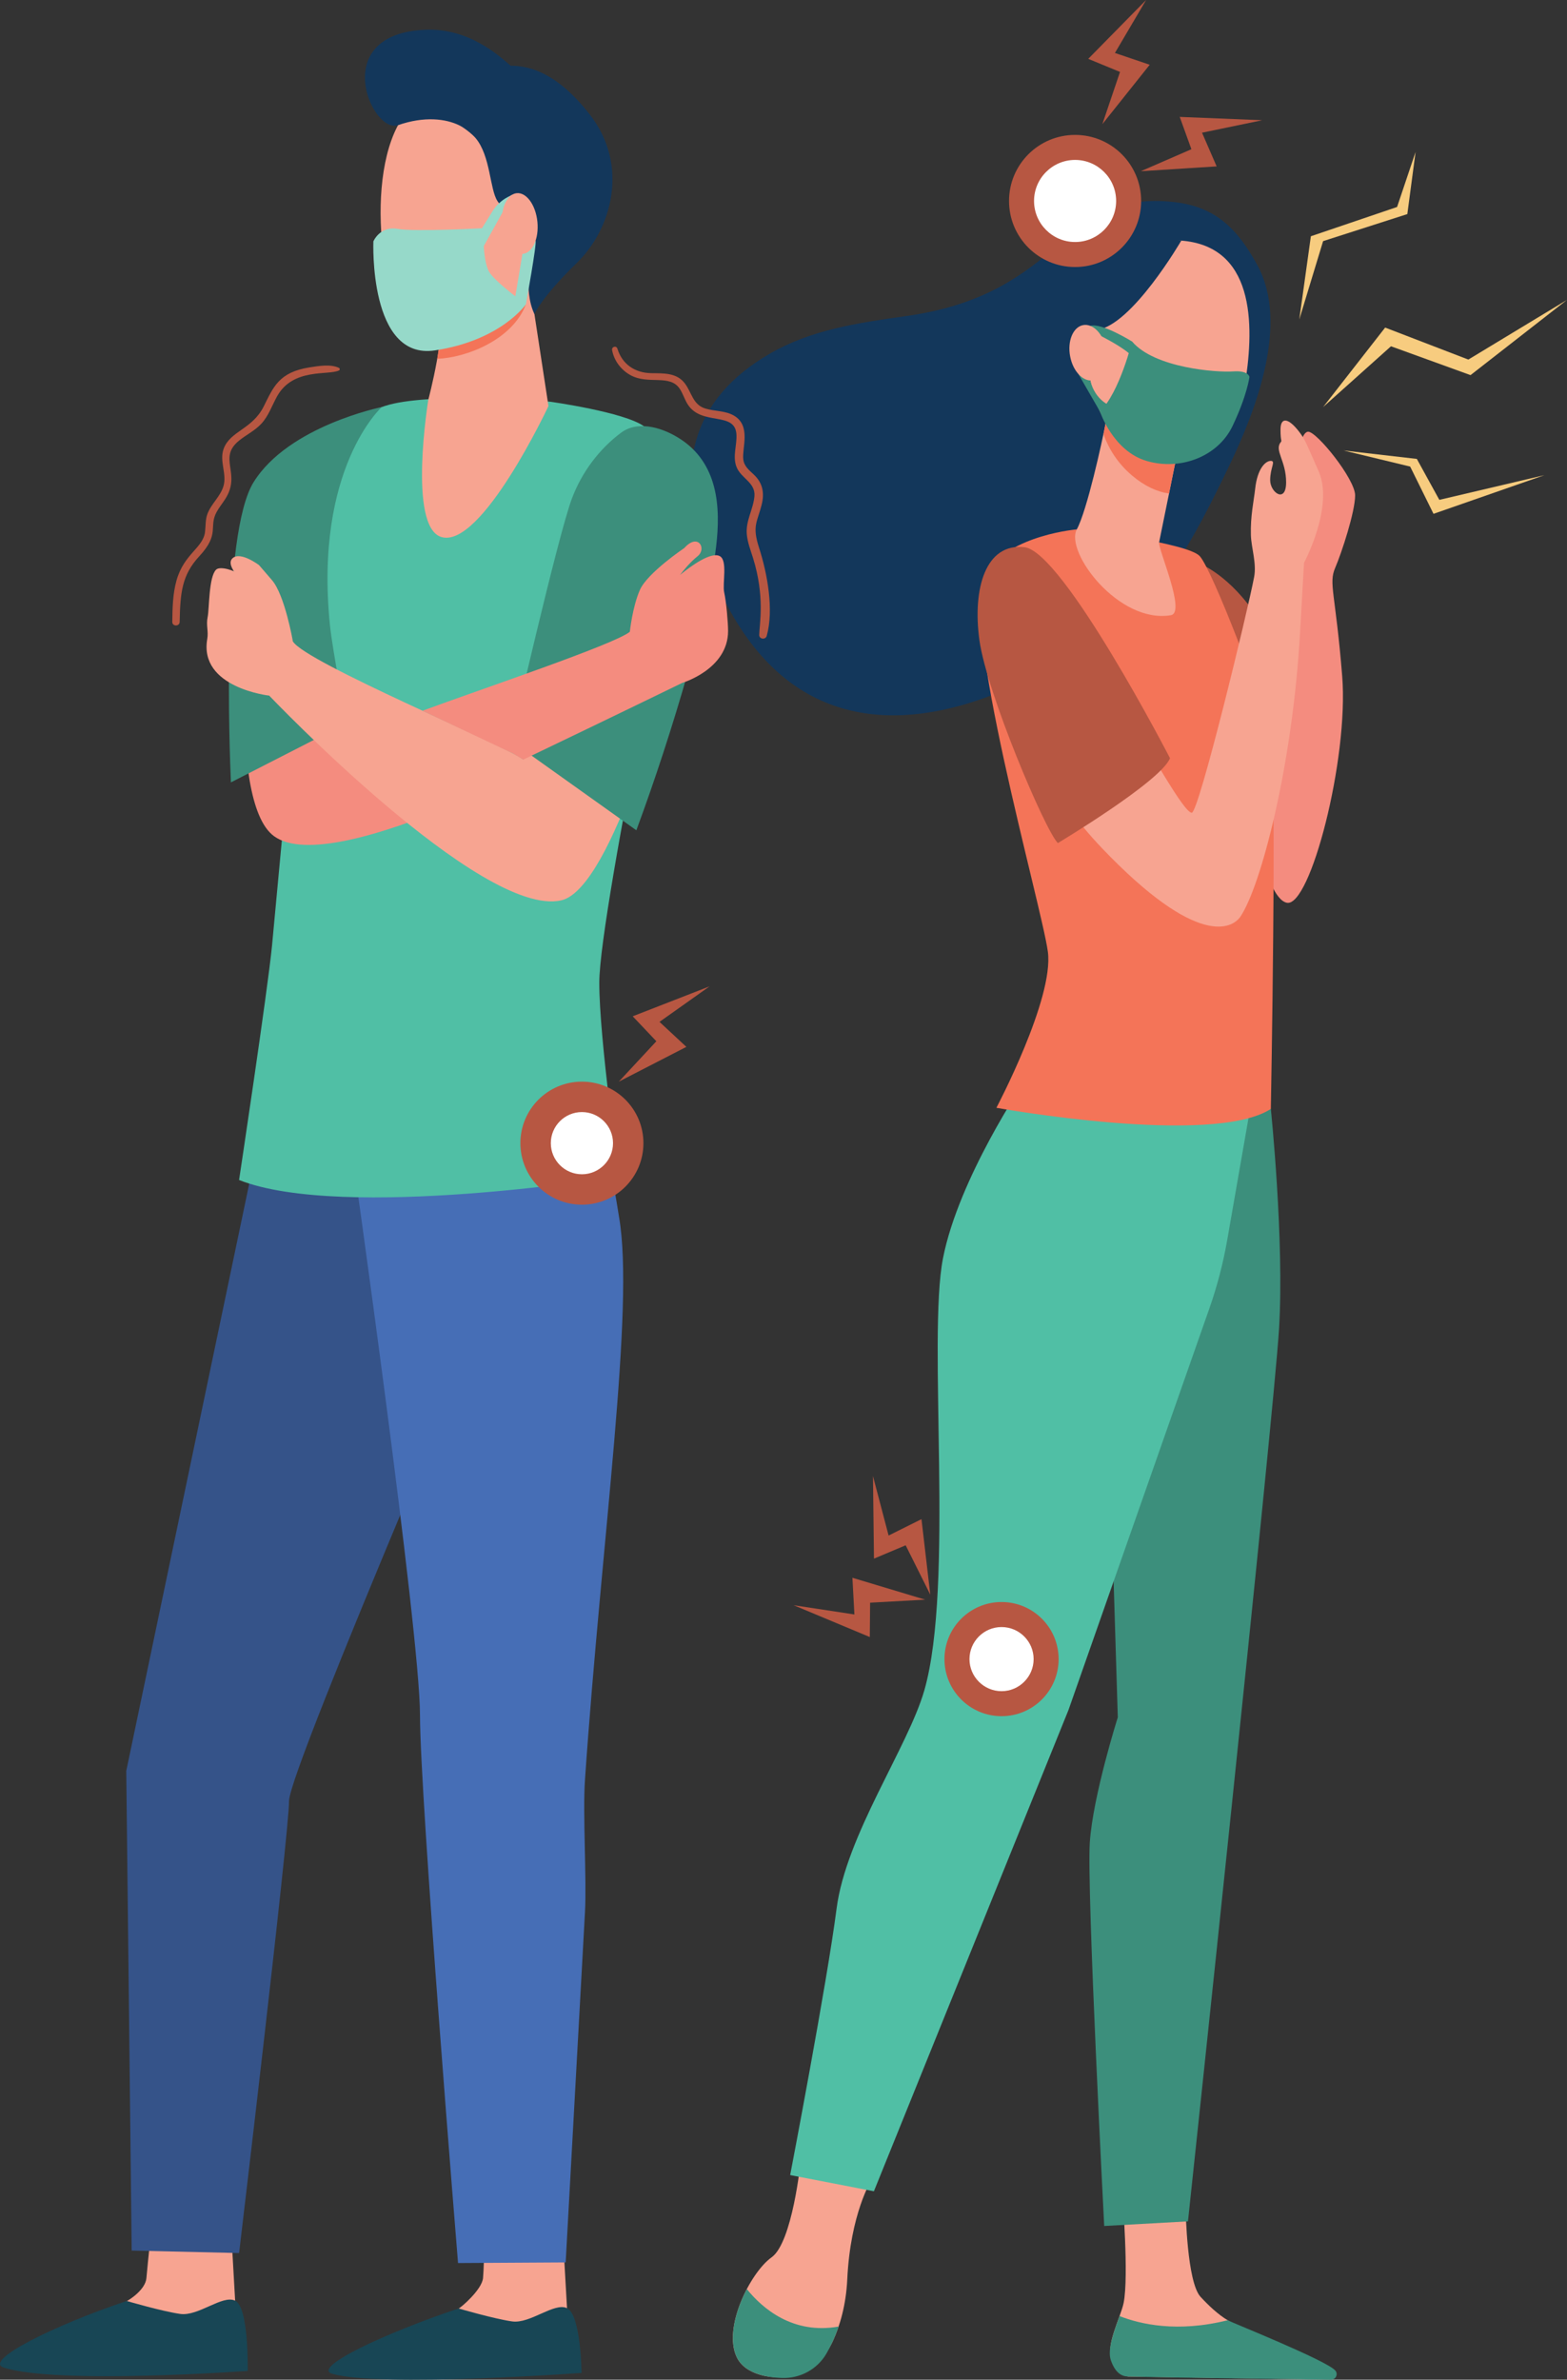 <?xml version="1.0" encoding="UTF-8"?>
<!DOCTYPE svg PUBLIC "-//W3C//DTD SVG 1.1//EN" "http://www.w3.org/Graphics/SVG/1.1/DTD/svg11.dtd">
<!-- Creator: CorelDRAW 2020 (64-Bit) -->
<svg xmlns="http://www.w3.org/2000/svg" xml:space="preserve" width="284.317mm" height="431.768mm" version="1.1" style="shape-rendering:geometricPrecision; text-rendering:geometricPrecision; image-rendering:optimizeQuality; fill-rule:evenodd; clip-rule:evenodd"
viewBox="0 0 26427.75 40133.63"
 xmlns:xlink="http://www.w3.org/1999/xlink"
 xmlns:xodm="http://www.corel.com/coreldraw/odm/2003">
 <rect x="0" y="0" width="26427.75" height="40133.63" fill="#333333" stroke="none"/>
 <defs>
  <style type="text/css">
   <![CDATA[
    .fil2 {fill:#13375B;fill-rule:nonzero}
    .fil7 {fill:#184655;fill-rule:nonzero}
    .fil8 {fill:#355389;fill-rule:nonzero}
    .fil4 {fill:#3C8F7C;fill-rule:nonzero}
    .fil9 {fill:#466EB6;fill-rule:nonzero}
    .fil5 {fill:#50BFA5;fill-rule:nonzero}
    .fil10 {fill:#96D9C9;fill-rule:nonzero}
    .fil0 {fill:#B75742;fill-rule:nonzero}
    .fil6 {fill:#F47458;fill-rule:nonzero}
    .fil1 {fill:#F48C7F;fill-rule:nonzero}
    .fil3 {fill:#F7A491;fill-rule:nonzero}
    .fil11 {fill:#F7CC7F;fill-rule:nonzero}
    .fil12 {fill:white;fill-rule:nonzero}
   ]]>
  </style>
 </defs>
 <g id="Layer_x0020_1">
  <path class="fil0" d="M20232.47 9506.86c0,0 512.5,185.58 990.64,930.87 478.08,745.41 689.26,2939.22 689.26,2939.22l-914.23 481.64 -765.67 -4351.72z"/>
  <path class="fil1" d="M21072.24 13440.5c0,0 235.1,1696.3 628.95,1784.14 393.86,87.9 1047.69,-2424.17 935.2,-3821.34 -112.49,-1397.1 -231.84,-1562.31 -119.36,-1823.83 112.49,-261.52 337.41,-949.76 337.41,-1225.09 0,-275.26 -652.18,-1083.99 -794.51,-1073.63 -142.28,10.31 -210.81,591.88 -210.81,591.88l-204.01 1727.51 -572.85 3840.36z"/>
  <path class="fil2" d="M21210.96 4482.11c-340.36,-631.03 -718.15,-994.08 -1399.23,-1073.16 -1929.09,-224.02 -1824.85,1538.8 -4521.26,1920.38 -837.81,118.53 -1616.27,232.56 -2315.72,640.38 -1263.12,736.47 -1739.95,1917.84 -902.44,3842.49 2051.47,4712.71 7086.23,711.95 7707.96,-216.08 363.99,-543.18 659.1,-1137.42 942.42,-1723.78 479.09,-991.77 1010.95,-2420.45 488.27,-3390.23z"/>
  <path class="fil3" d="M13502.66 36454.43c0,0 -137.37,1365.42 -490.53,1615.99 -353.16,250.86 -824.07,1178.17 -588.62,1679.54 73.45,156.79 220.71,247.3 388.29,297.77 496.08,149.57 1024.04,-102.3 1235.22,-566.63 118.05,-259.04 221.65,-604.97 242.33,-1040.82 53.13,-1109.29 406.29,-1673.32 406.29,-1673.32l-1192.98 -312.52z"/>
  <path class="fil3" d="M18929.31 37013.19c0,0 111.18,1377.56 21.03,1825.5 -48.58,239.71 -317.74,733.26 -194.17,958.83 123.62,225.62 264.65,282.02 264.65,282.02l3203.35 50.18c174.51,2.96 59.35,-106.92 -81.27,-207.91 -230.54,-165.27 -416.13,-274.79 -1152,-622.38 -47.86,-22.57 -222.66,-131.15 -285.57,-168.52 -159.7,-95.43 -320.04,-245.29 -458.12,-395.45 -229.89,-250.21 -250.21,-1463.51 -250.21,-1463.51l-1067.7 -258.74z"/>
  <path class="fil4" d="M21432.98 18702.19c0,0 228.88,2207.2 138.67,3702.81 -89.5,1486.43 -1536.24,15058.08 -1536.24,15058.08l-1412.69 78.07c0,0 -296.12,-5677.81 -242.98,-6467.11 52.83,-789.6 472.21,-2111.12 472.21,-2111.12l-140.68 -4583.86 1782.55 -6022.14 939.17 345.28z"/>
  <path class="fil5" d="M17280.93 18231.64c0,0 -1112.31,1635.64 -1377.27,2988.91 -264.6,1353.63 194.46,5513.56 -314.77,7287.21 -275.8,960.14 -1321.17,2443.01 -1480.21,3683.5 -158.69,1240.79 -782.43,4491.1 -782.43,4491.1l1412.33 273.13 3281.77 -8116.85 2375.07 -6769.45c132.51,-377.09 233.45,-764.37 301.98,-1157.51l556.51 -3187.71 -3972.98 507.65z"/>
  <path class="fil6" d="M18181.66 8926c0,0 -1131.62,85.41 -1556.92,728.58 -467.6,707.49 941.77,5607.14 1047.74,6396.74 105.84,789.66 -868.03,2631.56 -868.03,2631.56 0,0 3639.85,658.45 4628.53,19.32 0,0 105.91,-5677.82 0,-6241.85 -105.97,-563.97 -988.68,-2857.59 -1200.51,-3083.21 -211.82,-225.57 -2050.81,-451.13 -2050.81,-451.13z"/>
  <path class="fil3" d="M17201.2 9407.4c0,0 -586.6,-54.26 -631.2,422.1 -32.82,353.93 0,472.7 0,472.7 0,0 383.66,2291.78 2010.77,3997.74 1627.12,1705.84 2208.15,1353.63 2339.95,1157.86 342.73,-509.9 879.16,-2540.33 1005.38,-4797.76l66.58 -1168.05c0,0 508.94,-950.06 246.59,-1543.65 -203.95,-461.14 -223.61,-527.31 -321.64,-657.27 -189.91,-251.21 -321.71,-261.52 -321.71,-44.72 0,216.74 32.76,173.26 0,216.74 -103.31,135.89 94.77,309.74 94.77,671.07 0,361.33 -268.92,175.51 -268.92,-36.14 0,-211.64 100.04,-325.19 10.48,-325.19 -89.51,0 -226.58,129.07 -263.6,469.73 -22.33,204.77 -81.97,461.31 -72.14,782.84 6.57,213.36 98.38,471.33 54.73,704.24 -109.82,584 -933.54,3977.3 -1051.94,3977.3 -262.29,0 -2237.35,-4026.82 -2898.12,-4299.54z"/>
  <path class="fil3" d="M18671.94 7003.6c0,0 -7.58,42.35 -21.32,114.44 -65.93,345.93 -318.74,1493.3 -489.58,1808.79 -206.25,381.23 706.96,1597.02 1585.77,1448.64 261.7,-44.13 -221,-1117.11 -198.02,-1230.78 44.54,-217.56 104.9,-514.33 166.56,-818.67 34.77,-171.66 69.84,-345.75 102.95,-509.37 93.77,-464.87 170.54,-845.15 170.54,-845.15l-1316.9 32.11z"/>
  <path class="fil6" d="M18650.62 7118.04c13.74,-72.09 21.32,-114.44 21.32,-114.44l1316.9 -32.11c0,0 -76.77,380.28 -170.54,845.15 -32.76,162.72 -67.88,335.74 -102.66,506.52 -203.29,-29.26 -415.76,-125.88 -628.6,-308.02 -232.49,-198.55 -384.67,-437.21 -476.48,-692.04 16.11,-81.33 29.86,-151.41 40.04,-205.07z"/>
  <path class="fil3" d="M19720.92 4053.12c0,0 -537.14,72.86 -926.01,564.51 -389.23,491.71 -808.67,2012.08 158.04,2838.7 966.71,826.56 1921.87,-109.11 2063.2,-1101.17 141.69,-992 113.2,-2337.87 -1295.23,-2302.03z"/>
  <path class="fil2" d="M19922.61 4057.99c0,0 -835.86,1440.11 -1429.1,1506.87 -593.17,66.81 -959.77,699.38 -959.77,699.38 0,0 212.12,-1770.23 799.43,-2111.65 587.66,-341.31 1589.44,-94.6 1589.44,-94.6z"/>
  <path class="fil4" d="M14143.1 39237.16c-769.58,137.07 -1281.48,-302.69 -1548.09,-631.91 -195.41,372.82 -315.42,838.46 -171.49,1144.71 126.59,269.93 471.87,343.68 763.42,354.16 308.19,11.19 596.43,-146.55 749.61,-408.89 71.14,-122.32 144.88,-274.79 206.55,-458.07z"/>
  <path class="fil4" d="M20704.99 39130.53c-847.29,212.18 -1473.34,67.88 -1823.83,-70.13 -90.22,250.15 -209.87,564.03 -146.6,745 77.71,221.36 188.54,271.53 286.27,274.13 773.91,19.67 2834.8,46.56 3424.71,54.08 82.34,1.37 127.89,-92.76 74.76,-154.72 -146.19,-170.54 -1752.04,-810.62 -1815.3,-848.36z"/>
  <path class="fil0" d="M17841 14218.31c0,0 1736.64,-1039.33 1891.42,-1431.58 0,0 -1799.96,-3482.58 -2453.8,-3558.22 -654.19,-75.76 -880.46,693.04 -760.45,1569.12 120.36,876.08 1108.39,3210.81 1322.82,3420.68z"/>
  <path class="fil4" d="M19092.62 5759.67c0,0 -209.22,855.17 -541.41,1180.37 0,0 218.1,666.57 787.35,833.96 569.6,167.46 1202.46,-73.45 1448.76,-589.62 245.89,-516.17 284.93,-825.9 284.93,-825.9 0,0 -9.18,-113.67 -278.05,-94.24 -268.93,19.43 -1320.22,-55.45 -1701.58,-504.56z"/>
  <path class="fil4" d="M19162.82 6087.48l-70.2 -327.8c0,0 -515.45,-321.64 -704.36,-264.01l32.82 98.86c0,0 618.76,284.03 741.74,492.95z"/>
  <path class="fil4" d="M18727.97 6843.67c0,0 -256.43,-85.89 -339.71,-424.89l-67.23 -111.9 -134.75 0 364.94 633.16 176.76 -96.37z"/>
  <path class="fil3" d="M18655.82 5887.27c48.58,256.72 -48.51,492.18 -216.74,525.88 -167.87,33.7 -342.96,-147.14 -391.19,-403.92 -48.51,-256.72 48.51,-492.18 216.74,-525.88 167.93,-33.7 343.02,147.13 391.18,403.92z"/>
  <path class="fil3" d="M3891.55 37497.2c0,0 74.46,1316.9 75.05,1319.57 27.25,167.22 135.11,580.38 135.11,732.2 0,571.2 -2540.33,-484.66 -1971.02,-737.48 51.59,-22.92 321.52,-196.42 338.47,-390.53 26.18,-299.43 92.4,-905.41 92.4,-905.41l1329.99 -18.36z"/>
  <path class="fil7" d="M2137.02 38805.93c0,0 596.43,174.75 901.97,218.4 305.48,43.6 708.27,-324.01 924.36,-224.62 237.76,109.17 213.78,1185.7 213.78,1185.7 0,0 -3214.43,233.5 -4113.84,-56.04 -356.3,-114.8 854.34,-716.5 2073.74,-1123.44z"/>
  <path class="fil3" d="M9488.68 37623.43c0,0 74.75,1316.9 75.11,1319.87 27.19,167.28 135.11,580.08 135.11,732.26 0,570.9 -2540.39,-484.66 -1971.09,-737.82 51.48,-22.93 401.67,-325.62 418.73,-519.73 25.89,-299.37 12.15,-775.85 12.15,-775.85l1329.99 -18.72z"/>
  <path class="fil7" d="M7734.03 38932.15c0,0 596.49,174.81 902.09,218.4 305.59,43.6 708.26,-323.95 924.35,-224.62 237.77,109.17 247.31,1093.23 247.31,1093.23 0,0 -3403.74,246.95 -4204.17,15.1 -359.44,-103.96 911.26,-695.18 2130.43,-1102.12z"/>
  <path class="fil8" d="M5462.92 18613.99l-1074.28 463.33 -2259.27 10789.7 91.52 8088.6 1811.33 42c0,0 842.38,-7075.4 842.38,-7623.67 0,-548.56 3901.84,-9595.76 3901.84,-9595.76l-3313.52 -2164.2z"/>
  <path class="fil9" d="M5922.65 19319c0,0 1160.47,8201.8 1160.47,9602.93 0,1401.19 641.74,9244.26 641.74,9244.26l1815.31 -10.54c0,0 131.2,-2390.47 325.61,-5907.35 30.51,-550.88 -39.34,-1662.18 0,-2232.43 282.37,-4101.23 841.13,-7962.07 574.22,-9492.46 -42.94,-246.24 -123.63,-890.59 -280.71,-1053.26 -1189.01,-1229.65 -4236.63,-151.16 -4236.63,-151.16z"/>
  <path class="fil5" d="M9282.13 6775.43c0,0 1252.64,174.21 1582.51,416.29 371.17,272.72 783.38,882.89 783.38,882.89 0,0 -1538.26,7270.39 -1540.87,8493.82 -2.31,946.69 333.14,3270.64 333.14,3270.64 0,0 -4648.19,756.49 -6408.41,61.66 0,0 480.75,-3183.74 555.8,-3953.02 70.49,-722.07 665.02,-7325.48 816.19,-7786.45 137.43,-418.19 388.23,-1169.64 1237.53,-1354.99 849.31,-185.29 2640.73,-30.86 2640.73,-30.86z"/>
  <path class="fil3" d="M8940.11 4817.96l309.85 2030.27c0,0 -1132.26,2417.36 -1808.43,2207.73 -567.28,-175.92 -218.04,-2314.88 -218.04,-2314.88 0,0 308.84,-1148.62 216.38,-1723.49 -92.77,-574.81 1500.23,-199.62 1500.23,-199.62z"/>
  <path class="fil6" d="M7439.88 5017.58c-92.77,-574.81 1500.23,-199.62 1500.23,-199.62 0,0 -34.77,219.59 -70.55,314.3 -228.17,603.84 -1014.51,901.73 -1495.26,919.02 47.86,-309.91 103.6,-797.94 65.58,-1033.7z"/>
  <path class="fil3" d="M8934.19 1973.93c42.94,-21.32 626.64,2254.88 105.91,2960.78 -521.03,705.96 -1656.61,1049.75 -2131.09,597.14 -524.99,-500.59 -792.61,-2989.1 56.69,-3751.86 849.01,-762.76 1968.49,193.93 1968.49,193.93z"/>
  <path class="fil2" d="M7173.62 501.6c734.21,-31.51 1246.41,441.54 1438.21,606.69 329.23,0.23 791.61,126.93 1335.26,823.53 668.29,856.59 373.83,1926.49 -220.35,2503.96 -594.18,577.48 -713.83,860.8 -713.83,860.8 -102.3,-217.98 -103.31,-447.76 -105.91,-688.66 -1.37,-144.53 11.43,-302.57 56.03,-436.38 118.06,-353.1 -402.32,-517.77 -573.15,-780 -131.86,-201.98 -114.8,-759.38 -368.27,-1062.25 -54.73,-65.39 -191.5,-173.37 -267.91,-211.64 -232.5,-116.75 -599.4,-160.7 -1040.46,-6.69 -441.35,153.89 -1191.33,-1538.38 460.37,-1609.35z"/>
  <path class="fil1" d="M7117.22 12282.29c-672.26,234.22 -1168.99,398.77 -1168.99,398.77l-516.17 -1696.54 106.91 -3029.37 -1312.34 1804.46c0,0 -431.52,3740.48 394.51,4342.31 504.67,367.25 1775.96,1.3 3097.49,-556.69l-601.41 -1262.95z"/>
  <path class="fil4" d="M6438.1 6865.17c0,0 -1570.36,317.02 -2160.93,1266.26 -548.28,881.11 -405.94,4541.99 -382.65,5063.43l1949.12 -997.46c0,0 -237.42,-1240.01 -279.71,-1658.27 -267.26,-2643.22 874.18,-3673.97 874.18,-3673.97z"/>
  <path class="fil3" d="M4540.16 11731.58c0,0 3577.83,3759.38 4926.25,3452.43 880.1,-200.69 1837.28,-3926.84 1837.28,-3926.84l-1408.36 -2359.61 -1069.66 3913.15c-302.04,-238.95 -3674.26,-1637.42 -3886.15,-1993.24 -229.82,-386.92 -878.15,-1091.69 -921.75,-1139.08 -43.3,-47.45 -303.64,-140.1 -373.82,-70.37 -125.28,124.69 -112.84,657.8 -141.87,798.07 -29.02,140.27 16.65,238.19 -6.45,369.15 -145.07,824.49 1044.54,956.34 1044.54,956.34z"/>
  <path class="fil4" d="M10745.28 7191.67c-96.78,11.85 -188.25,44.72 -268.92,104.61 -373.83,278.29 -664.32,669.94 -829.29,1106.74 -239.37,632.81 -1029.67,4092.57 -1029.67,4092.57l2114.74 1507.29c323.66,-875.73 612.9,-1766.56 869.32,-2664.02 176.11,-615.81 339.71,-1239.19 441.07,-1872.23 103.59,-646.84 142.93,-1416.42 -372.53,-1908.3 -219.05,-209.1 -600.76,-406.29 -924.71,-366.67z"/>
  <path class="fil1" d="M12214 9993.05c-33.76,-150.28 61.66,-537.67 -73.15,-613.14 -145.9,-81.74 -485.31,163.07 -671.89,316.07 59.05,-78.48 167.28,-211.29 296.76,-316.07 158.75,-128.06 7.23,-397.64 -224.91,-137.48 0,0 -622.38,418.32 -748.97,706.61 -126.58,288.35 -169.53,705.84 -169.53,705.84 -256.78,211.71 -2494.49,962.21 -3496.91,1331.83l1525.17 720.59 175.09 103.42c1513.63,-725.2 2680.01,-1293.62 2680.01,-1293.62 0,0 773.54,-228.53 773.54,-875.43 0,-142.93 -31.16,-498.28 -65.22,-648.62z"/>
  <path class="fil3" d="M4939.52 10817.48c0,0 -134.75,-780.53 -352.8,-1033.64 -218.04,-253.11 -218.04,-253.11 -218.04,-253.11 0,0 -320.11,-242.62 -449.95,-112.55 -130.13,130.08 216.09,427.14 216.09,427.14l804.69 972.15z"/>
  <path class="fil10" d="M6297.12 4070.78c0,0 110.84,-263.71 405.94,-210.99 295.47,52.72 1448.7,-11.49 1448.7,-11.49 0,0 -17.35,507.4 90.21,723.43 83.94,168.05 627.59,560.54 627.59,560.54 0,0 -416.77,608.46 -1534.59,777.22 -1118.17,168.71 -1037.85,-1838.7 -1037.85,-1838.7z"/>
  <path class="fil10" d="M8641.39 3281.83l-77.07 40.76c-106.56,56.27 -196.13,139.97 -259.74,242.33l-282.96 456.64 105.26 186.28 514.52 -926.01z"/>
  <path class="fil10" d="M8675.45 5090.33l194.11 41.93c0,0 189.91,-1042.64 162.01,-1070.48 -27.54,-27.73 -32.76,-78.91 -32.76,-78.91l-143.94 38.92 -179.42 1068.54z"/>
  <path class="fil3" d="M8468.25 3799.54c28.19,282.72 184.57,498.64 348.89,482.22 164.26,-16.34 274.44,-258.8 246.24,-541.57 -28.19,-282.73 -184.28,-498.64 -348.59,-482.29 -164.26,16.41 -274.79,258.85 -246.54,541.64z"/>
  <polygon class="fil11" points="24763.91,6064.2 23360.77,5524.57 22314.38,6865.17 23459.16,5840.06 24800.64,6326.49 26427.75,5057.33 "/>
  <polygon class="fil11" points="22657.71,7597.01 23895.24,7739.53 24274.63,8430.03 26046.7,8013.55 24176.31,8665.84 23782.82,7868.95 "/>
  <polygon class="fil11" points="21912.37,5389.16 22108.13,3984.36 23562.1,3490.64 23873.92,2562.49 23734.89,3610.53 22314.38,4066.75 "/>
  <path class="fil0" d="M17853.79 27980.81c0,531.57 -430.87,962.45 -962.44,962.45 -531.57,0 -962.74,-430.88 -962.74,-962.45 0,-531.86 431.17,-962.74 962.74,-962.74 531.57,0 962.44,430.88 962.44,962.74z"/>
  <path class="fil12" d="M16891.35 28521.56c-298.07,0 -540.76,-242.69 -540.76,-540.76 0,-298.36 242.69,-540.69 540.76,-540.69 298.07,0 540.76,242.33 540.76,540.69 0,298.07 -242.69,540.76 -540.76,540.76z"/>
  <path class="fil0" d="M10851.49 19279.31c0,573.22 -464.33,1037.84 -1037.49,1037.84 -572.85,0 -1037.56,-464.63 -1037.56,-1037.84 0,-572.86 464.7,-1037.49 1037.56,-1037.49 573.16,0 1037.49,464.63 1037.49,1037.49z"/>
  <path class="fil12" d="M9814 19804.02c-289.24,0 -524.34,-235.17 -524.34,-524.7 0,-289.18 235.1,-524.34 524.34,-524.34 289.25,0 524.64,235.16 524.64,524.34 0,289.54 -235.39,524.7 -524.64,524.7z"/>
  <path class="fil0" d="M19245.74 3389.35c0,615.32 -498.7,1114.14 -1114.2,1114.14 -615.21,0 -1113.96,-498.82 -1113.96,-1114.14 0,-615.28 498.75,-1114.15 1113.96,-1114.15 615.51,0 1114.2,498.87 1114.2,1114.15z"/>
  <path class="fil12" d="M18131.54 4081.56c-381.71,0 -692.21,-310.51 -692.21,-692.21 0,-381.71 310.51,-692.22 692.21,-692.22 381.65,0 692.22,310.51 692.22,692.22 0,381.71 -310.57,692.21 -692.22,692.21z"/>
  <polygon class="fil0" points="11968.06,16634.37 10670.83,17139.7 11069.59,17560.74 10436.67,18241.82 11575.87,17655.51 11122.37,17233.83 "/>
  <polygon class="fil0" points="19329.38,0 18353.2,992.65 18889.33,1213.07 18591.26,2093.89 19390.04,1092.16 18803.38,893.2 "/>
  <polygon class="fil0" points="21287.32,2027.84 19896.37,1971.27 20093.09,2516.59 19240.52,2887.33 20519.05,2806.3 20272.46,2238.12 "/>
  <polygon class="fil0" points="13384.95,27071.86 14669.4,27608.64 14674.67,27029.21 15603,26978.09 14376.25,26609.17 14409.71,27227.95 "/>
  <polygon class="fil0" points="14722.88,24894.16 14739.88,26286.17 15274.07,26061.26 15689.24,26893.15 15540.98,25620.49 14986.48,25896.64 "/>
  <path class="fil0" d="M5717.69 6204.88c-139.37,-68.72 -347.58,-32.4 -496.8,-9.01 -515.81,80.79 -609.58,330.77 -771.88,656.26 -195.78,392.37 -567.94,414.05 -677.82,718.34 -74.4,206.72 56.39,416.89 -0.65,622.14 -49.81,178.36 -208.86,302.81 -272.48,475.89 -36.6,99.22 -27.24,201.1 -40.34,304.11 -34.35,271.65 -356.54,366.3 -482.11,821.53 -62.13,225.03 -67.11,461.85 -69.89,693.75 -0.95,80.26 123.03,80.14 124.56,0 9.78,-489.87 35.72,-789 332.31,-1108.46 350.25,-377.38 153.42,-492.6 290.54,-744.04 42,-76.77 97.74,-145.13 144.95,-218.46 279.41,-433.3 -134.75,-689.73 236.47,-988.22 121.61,-97.92 266.55,-167.16 373.47,-283.14 123.63,-133.69 179.01,-307.96 266.56,-463.92 269.87,-481.69 862.45,-346.65 1043.11,-434.08 16.42,-7.87 16.05,-34.83 0,-42.7l0 0z"/>
  <path class="fil0" d="M10323.24 5905.33c33.76,179.13 150.21,333.26 309.85,421.52 302.69,167.34 666.32,-24.41 833.6,234.28 51.77,79.9 78.67,173.25 128.84,254.06 232.79,374.77 795.82,115.5 824.07,505.03 13.44,186.11 -69.55,373.23 1.95,555.32 75.76,193.04 323.3,260.4 301.98,495.32 -19.97,220.76 -149.51,412.45 -128.54,640.61 12.79,137.66 63.32,265.85 104.31,396.82 202.94,650.63 109.82,1106.32 105.26,1299.43 -1.95,73.09 106.57,86.42 126.23,17.11 123.63,-439.52 10.85,-1052.36 -129.18,-1486.96 -119.36,-370.39 -31.45,-428.21 43.3,-722.84 50.47,-199.09 19.97,-369.04 -132.5,-512.2 -80.68,-75.89 -162.3,-138.08 -176.76,-255.9 -23.58,-191.51 134.45,-564.03 -154.78,-736.11 -147.85,-88.02 -328.87,-71.96 -488.56,-121.84 -208.93,-65.1 -225.92,-271.77 -344.27,-425.6 -139.38,-181.08 -360.74,-166.22 -566.34,-169.83 -270.53,-4.8 -488.28,-147.9 -568.95,-412.98 -17.72,-57.87 -100.65,-33.53 -89.5,24.75l0 0z"/>
 </g>
</svg>
